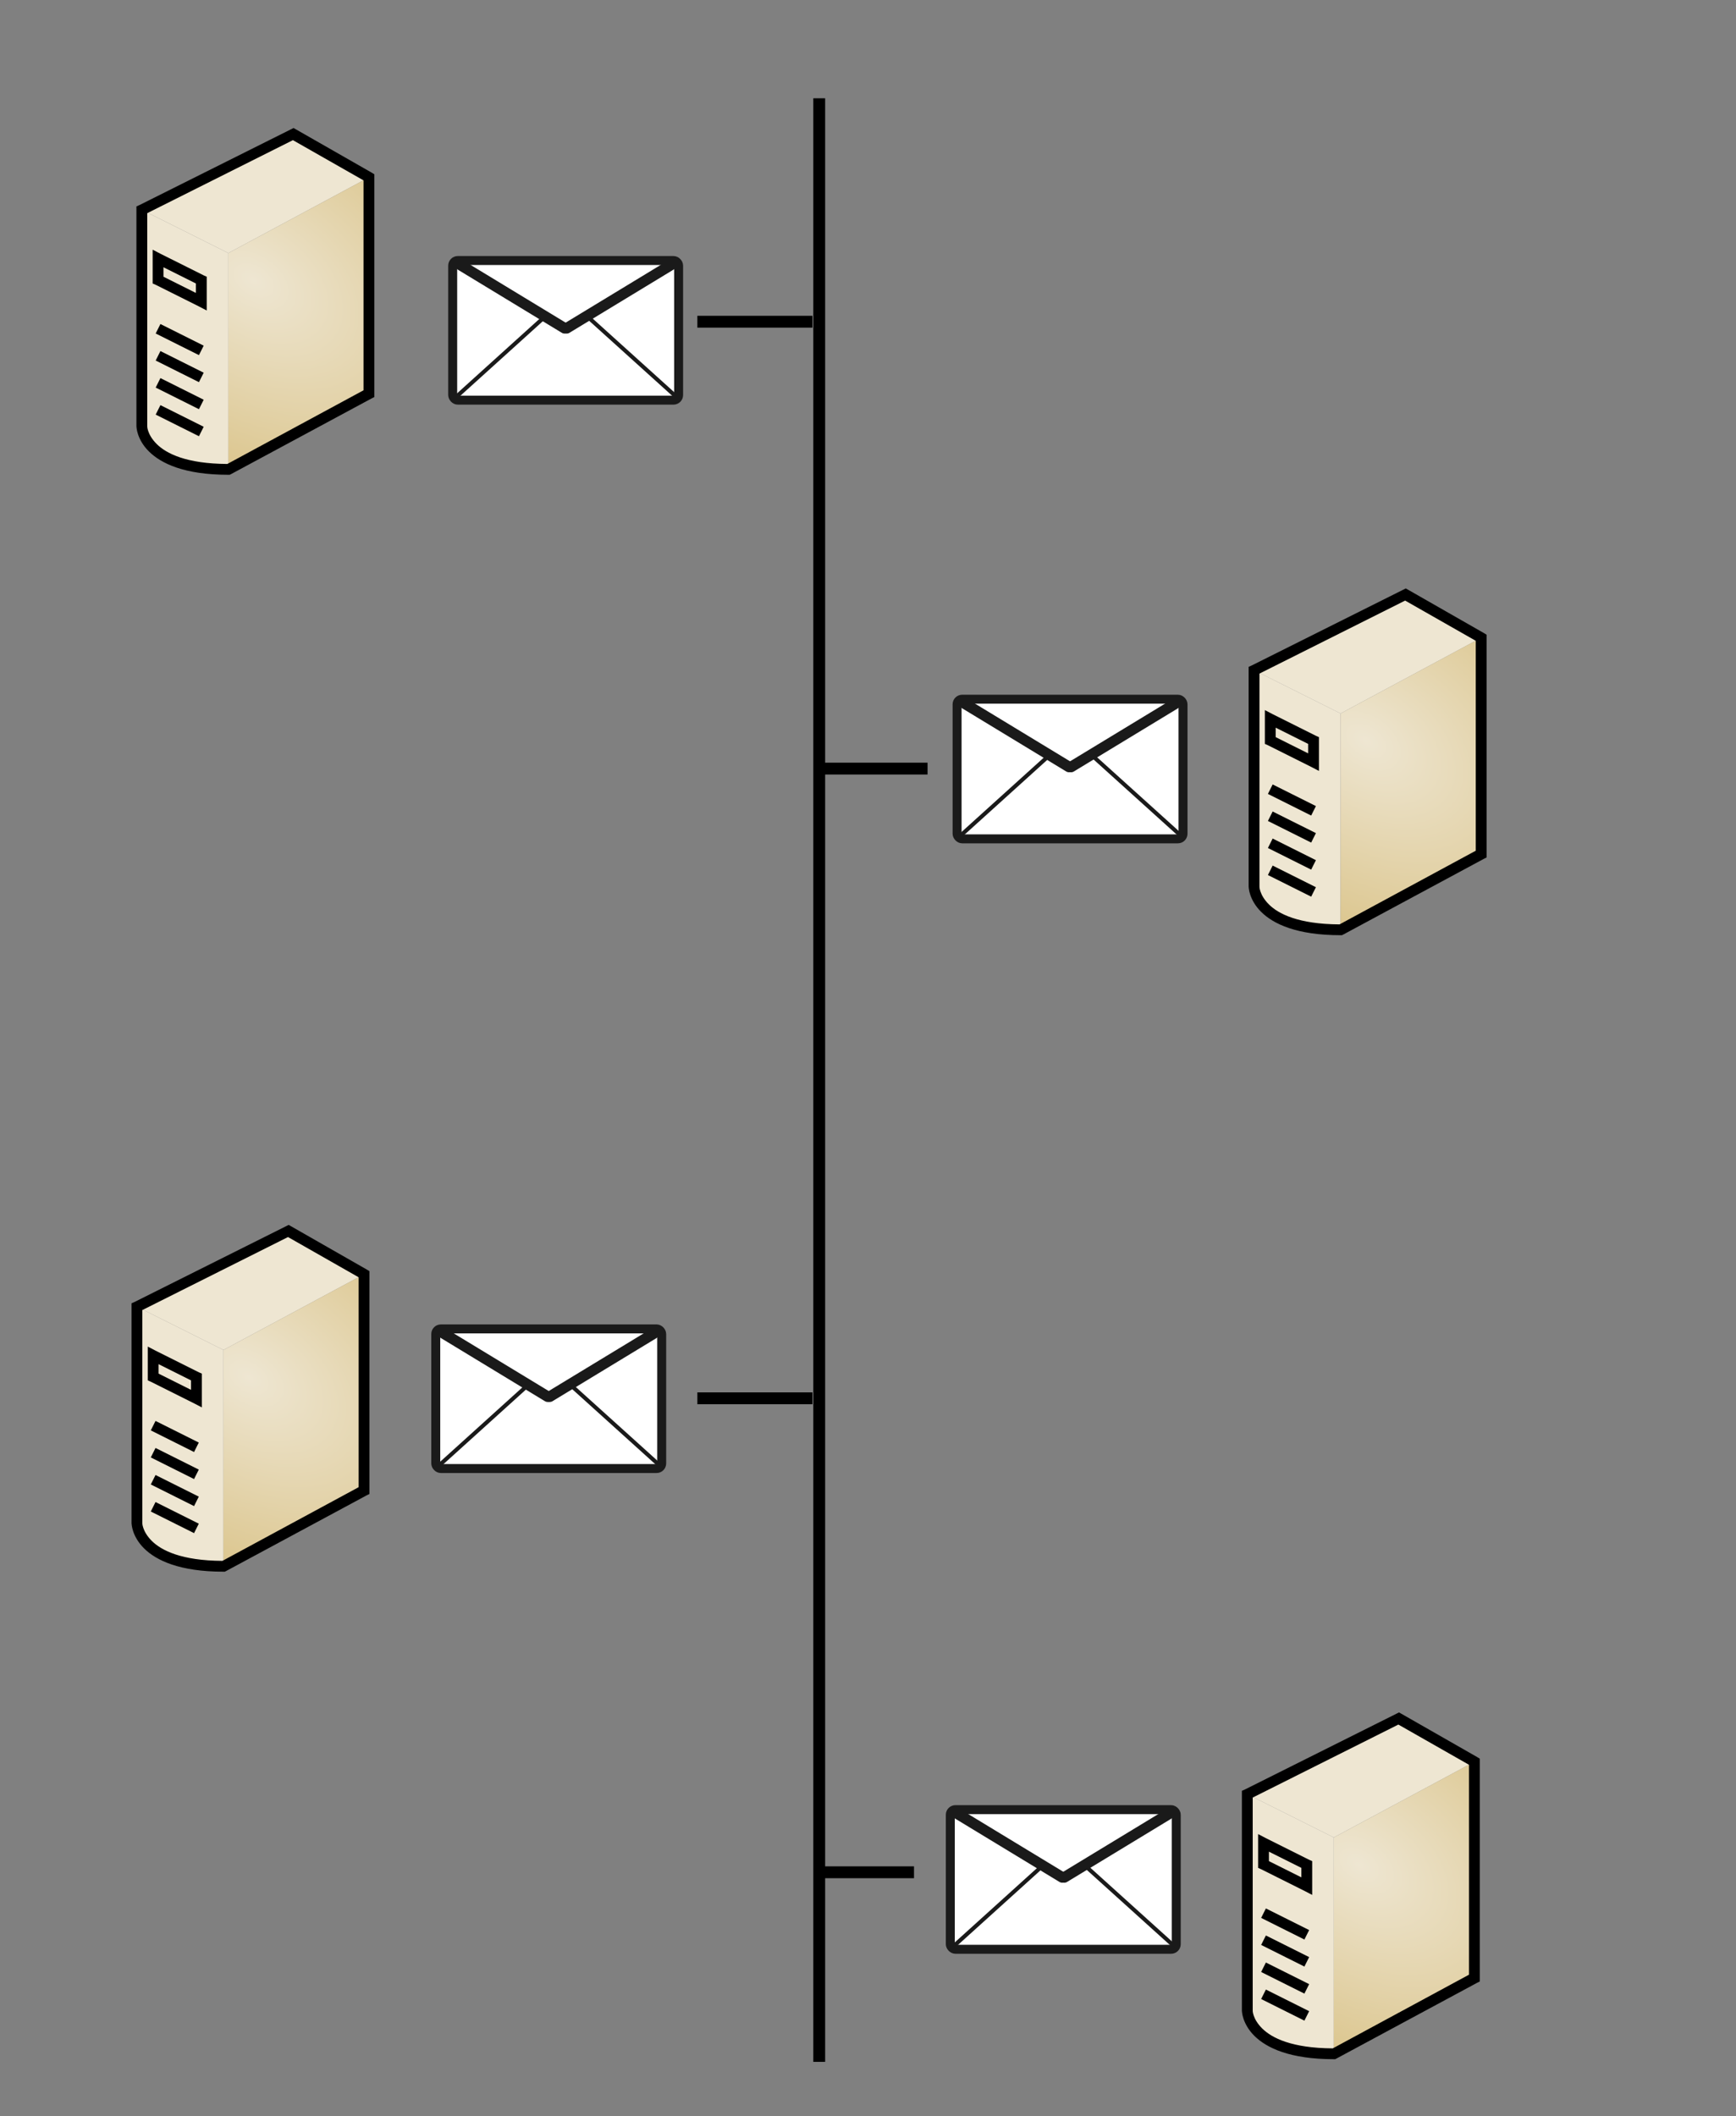 <?xml version="1.0" encoding="UTF-8" standalone="no"?>
<!-- Created with Inkscape (http://www.inkscape.org/) -->

<svg
   xmlns:dc="http://purl.org/dc/elements/1.1/"
   xmlns:cc="http://creativecommons.org/ns#"
   xmlns:rdf="http://www.w3.org/1999/02/22-rdf-syntax-ns#"
   xmlns:svg="http://www.w3.org/2000/svg"
   xmlns="http://www.w3.org/2000/svg"
   xmlns:xlink="http://www.w3.org/1999/xlink"
   xmlns:sodipodi="http://sodipodi.sourceforge.net/DTD/sodipodi-0.dtd"
   xmlns:inkscape="http://www.inkscape.org/namespaces/inkscape"
   width="732.595"
   height="892.898"
   id="svg2"
   version="1.1"
   inkscape:version="0.48.4 r9939"
   sodipodi:docname="message.svg">
  <rect width="100%" height="100%" fill="#808080" stroke="none"/>
  <defs
     id="defs4">
    <radialGradient
       r="6.5"
       fy="665.756"
       fx="255.393"
       cy="665.756"
       cx="255.393"
       gradientTransform="matrix(3.543,2.374,-1.542,2.302,134.58,-2123.846)"
       gradientUnits="userSpaceOnUse"
       id="radialGradient8734"
       xlink:href="#linearGradient5628"
       inkscape:collect="always" />
    <linearGradient
       id="linearGradient5628">
      <stop
         style="stop-color:#eee6d2;stop-opacity:1;"
         offset="0"
         id="stop5630" />
      <stop
         style="stop-color:#dac388;stop-opacity:1;"
         offset="1"
         id="stop5632" />
    </linearGradient>
    <radialGradient
       r="6.5"
       fy="665.756"
       fx="255.393"
       cy="665.756"
       cx="255.393"
       gradientTransform="matrix(3.543,2.374,-1.542,2.302,134.58,-2123.846)"
       gradientUnits="userSpaceOnUse"
       id="radialGradient8734-6"
       xlink:href="#linearGradient5628-4"
       inkscape:collect="always" />
    <linearGradient
       id="linearGradient5628-4">
      <stop
         style="stop-color:#eee6d2;stop-opacity:1;"
         offset="0"
         id="stop5630-1" />
      <stop
         style="stop-color:#dac388;stop-opacity:1;"
         offset="1"
         id="stop5632-3" />
    </linearGradient>
    <radialGradient
       r="6.5"
       fy="665.756"
       fx="255.393"
       cy="665.756"
       cx="255.393"
       gradientTransform="matrix(3.543,2.374,-1.542,2.302,134.58,-2123.846)"
       gradientUnits="userSpaceOnUse"
       id="radialGradient8734-7"
       xlink:href="#linearGradient5628-2"
       inkscape:collect="always" />
    <linearGradient
       id="linearGradient5628-2">
      <stop
         style="stop-color:#eee6d2;stop-opacity:1;"
         offset="0"
         id="stop5630-5" />
      <stop
         style="stop-color:#dac388;stop-opacity:1;"
         offset="1"
         id="stop5632-5" />
    </linearGradient>
    <radialGradient
       r="6.5"
       fy="665.756"
       fx="255.393"
       cy="665.756"
       cx="255.393"
       gradientTransform="matrix(3.543,2.374,-1.542,2.302,134.58,-2123.846)"
       gradientUnits="userSpaceOnUse"
       id="radialGradient8734-62"
       xlink:href="#linearGradient5628-7"
       inkscape:collect="always" />
    <linearGradient
       id="linearGradient5628-7">
      <stop
         style="stop-color:#eee6d2;stop-opacity:1;"
         offset="0"
         id="stop5630-3" />
      <stop
         style="stop-color:#dac388;stop-opacity:1;"
         offset="1"
         id="stop5632-39" />
    </linearGradient>
  </defs>
  <sodipodi:namedview
     id="base"
     pagecolor="#ffffff"
     bordercolor="#666666"
     borderopacity="1.0"
     inkscape:pageopacity="0.0"
     inkscape:pageshadow="2"
     inkscape:zoom="0.35"
     inkscape:cx="99.154849"
     inkscape:cy="446.44912"
     inkscape:document-units="px"
     inkscape:current-layer="layer1"
     showgrid="false"
     fit-margin-top="0"
     fit-margin-left="0"
     fit-margin-right="0"
     fit-margin-bottom="0"
     inkscape:window-width="1400"
     inkscape:window-height="991"
     inkscape:window-x="0"
     inkscape:window-y="27"
     inkscape:window-maximized="1" />
  <g
     inkscape:label="Layer 1"
     inkscape:groupmode="layer"
     id="layer1"
     transform="translate(-8.702,-85.913)">
    <g
       id="layer1-9"
       inkscape:label="Calque 1"
       transform="matrix(4.564,0,0,4.564,57.145,135.644)">
      <path
         id="path8460"
         d=""
         style="fill:#888888;fill-opacity:1;stroke:none"
         inkscape:connector-curvature="0" />
      <path
         id="path8462"
         d=""
         style="fill:#888888;fill-opacity:1;stroke:none"
         inkscape:connector-curvature="0" />
      <path
         id="path8464"
         d=""
         style="fill:#888888;fill-opacity:1;stroke:none"
         inkscape:connector-curvature="0" />
      <g
         id="g8762">
        <path
           style="fill:#eee6d2;fill-opacity:1;fill-rule:evenodd;stroke:none"
           d="m 2.5,8.5 14,-7 7,4 -13,7 -8,-4 z"
           id="path13180"
           sodipodi:nodetypes="ccccc"
           inkscape:connector-curvature="0" />
        <path
           style="fill:#eee6d2;fill-opacity:1;fill-rule:evenodd;stroke:none"
           d="m 2.5,8.5 0,20 c 0,0 0.052,4 8,4 l 0,-20 -8,-4 z"
           id="path13182"
           sodipodi:nodetypes="ccccc"
           inkscape:connector-curvature="0" />
        <path
           style="fill:url(#radialGradient8734);fill-opacity:1;fill-rule:evenodd;stroke:none"
           d="m 23.5,5.5 0,20 -13,7 0,-20 13,-7 z"
           id="path13184"
           sodipodi:nodetypes="ccccc"
           inkscape:connector-curvature="0" />
        <path
           style="fill:#000000;fill-opacity:1;fill-rule:evenodd;stroke:none"
           d="m 16.531,0.938 -0.25,0.125 -14,7 L 2,8.188 2,8.5 l 0,20 c 0,0 0.006,0.344 0.156,0.781 0.15,0.437 0.438,1.005 1,1.562 C 4.279,31.96 6.442,33 10.5,33 l 0.125,0 0.125,-0.062 13,-7 0.25,-0.125 0,-0.312 0,-20 0,-0.281 -0.25,-0.156 -7,-4 -0.219,-0.125 z M 16.469,2.062 23,5.781 23,25.188 10.406,32 C 6.598,31.98 4.756,31.031 3.875,30.156 3.43,29.714 3.201,29.282 3.094,28.969 2.986,28.656 3,28.5 3,28.5 L 3,8.812 16.469,2.062 z"
           id="path13186"
           inkscape:connector-curvature="0" />
        <path
           style="fill:#000000;fill-opacity:1;fill-rule:evenodd;stroke:none"
           d="m 3.5,12.188 0,0.812 0,2 0,0.312 0.281,0.125 4,2 L 8.5,17.812 8.5,17 l 0,-2 0,-0.312 -0.281,-0.125 -4,-2 L 3.5,12.188 z m 1,1.625 3,1.5 0,0.875 -3,-1.5 0,-0.875 z"
           id="path13188"
           inkscape:connector-curvature="0" />
        <path
           style="fill:#000000;fill-opacity:1;fill-rule:evenodd;stroke:none"
           d="m 4.219,19.062 -0.438,0.875 4,2 0.438,-0.875 -4,-2 z"
           id="path13190"
           inkscape:connector-curvature="0" />
        <path
           style="fill:#000000;fill-opacity:1;fill-rule:evenodd;stroke:none"
           d="m 4.219,21.562 -0.438,0.875 4,2 0.438,-0.875 -4,-2 z"
           id="path13192"
           inkscape:connector-curvature="0" />
        <path
           style="fill:#000000;fill-opacity:1;fill-rule:evenodd;stroke:none"
           d="m 4.219,24.062 -0.438,0.875 4,2 0.438,-0.875 -4,-2 z"
           id="path13194"
           inkscape:connector-curvature="0" />
        <path
           style="fill:#000000;fill-opacity:1;fill-rule:evenodd;stroke:none"
           d="m 4.219,26.562 -0.438,0.875 4,2 0.438,-0.875 -4,-2 z"
           id="path13196"
           inkscape:connector-curvature="0" />
      </g>
    </g>
    <g
       id="layer1-9-9"
       inkscape:label="Calque 1"
       transform="matrix(4.564,0,0,4.564,55.079,598.501)">
      <path
         id="path8460-2"
         d=""
         style="fill:#888888;fill-opacity:1;stroke:none"
         inkscape:connector-curvature="0" />
      <path
         id="path8462-3"
         d=""
         style="fill:#888888;fill-opacity:1;stroke:none"
         inkscape:connector-curvature="0" />
      <path
         id="path8464-7"
         d=""
         style="fill:#888888;fill-opacity:1;stroke:none"
         inkscape:connector-curvature="0" />
      <g
         id="g8762-8">
        <path
           style="fill:#eee6d2;fill-opacity:1;fill-rule:evenodd;stroke:none"
           d="m 2.5,8.5 14,-7 7,4 -13,7 -8,-4 z"
           id="path13180-2"
           sodipodi:nodetypes="ccccc"
           inkscape:connector-curvature="0" />
        <path
           style="fill:#eee6d2;fill-opacity:1;fill-rule:evenodd;stroke:none"
           d="m 2.5,8.5 0,20 c 0,0 0.052,4 8,4 l 0,-20 -8,-4 z"
           id="path13182-7"
           sodipodi:nodetypes="ccccc"
           inkscape:connector-curvature="0" />
        <path
           style="fill:url(#radialGradient8734-6);fill-opacity:1;fill-rule:evenodd;stroke:none"
           d="m 23.5,5.5 0,20 -13,7 0,-20 13,-7 z"
           id="path13184-4"
           sodipodi:nodetypes="ccccc"
           inkscape:connector-curvature="0" />
        <path
           style="fill:#000000;fill-opacity:1;fill-rule:evenodd;stroke:none"
           d="m 16.531,0.938 -0.25,0.125 -14,7 L 2,8.188 2,8.5 l 0,20 c 0,0 0.006,0.344 0.156,0.781 0.15,0.437 0.438,1.005 1,1.562 C 4.279,31.96 6.442,33 10.5,33 l 0.125,0 0.125,-0.062 13,-7 0.25,-0.125 0,-0.312 0,-20 0,-0.281 -0.25,-0.156 -7,-4 -0.219,-0.125 z M 16.469,2.062 23,5.781 23,25.188 10.406,32 C 6.598,31.98 4.756,31.031 3.875,30.156 3.43,29.714 3.201,29.282 3.094,28.969 2.986,28.656 3,28.5 3,28.5 L 3,8.812 16.469,2.062 z"
           id="path13186-1"
           inkscape:connector-curvature="0" />
        <path
           style="fill:#000000;fill-opacity:1;fill-rule:evenodd;stroke:none"
           d="m 3.5,12.188 0,0.812 0,2 0,0.312 0.281,0.125 4,2 L 8.5,17.812 8.5,17 l 0,-2 0,-0.312 -0.281,-0.125 -4,-2 L 3.5,12.188 z m 1,1.625 3,1.5 0,0.875 -3,-1.5 0,-0.875 z"
           id="path13188-9"
           inkscape:connector-curvature="0" />
        <path
           style="fill:#000000;fill-opacity:1;fill-rule:evenodd;stroke:none"
           d="m 4.219,19.062 -0.438,0.875 4,2 0.438,-0.875 -4,-2 z"
           id="path13190-8"
           inkscape:connector-curvature="0" />
        <path
           style="fill:#000000;fill-opacity:1;fill-rule:evenodd;stroke:none"
           d="m 4.219,21.562 -0.438,0.875 4,2 0.438,-0.875 -4,-2 z"
           id="path13192-4"
           inkscape:connector-curvature="0" />
        <path
           style="fill:#000000;fill-opacity:1;fill-rule:evenodd;stroke:none"
           d="m 4.219,24.062 -0.438,0.875 4,2 0.438,-0.875 -4,-2 z"
           id="path13194-6"
           inkscape:connector-curvature="0" />
        <path
           style="fill:#000000;fill-opacity:1;fill-rule:evenodd;stroke:none"
           d="m 4.219,26.562 -0.438,0.875 4,2 0.438,-0.875 -4,-2 z"
           id="path13196-7"
           inkscape:connector-curvature="0" />
      </g>
    </g>
    <g
       id="layer1-9-91"
       inkscape:label="Calque 1"
       transform="matrix(4.564,0,0,4.564,526.507,329.929)">
      <path
         id="path8460-9"
         d=""
         style="fill:#888888;fill-opacity:1;stroke:none"
         inkscape:connector-curvature="0" />
      <path
         id="path8462-39"
         d=""
         style="fill:#888888;fill-opacity:1;stroke:none"
         inkscape:connector-curvature="0" />
      <path
         id="path8464-0"
         d=""
         style="fill:#888888;fill-opacity:1;stroke:none"
         inkscape:connector-curvature="0" />
      <g
         id="g8762-4">
        <path
           style="fill:#eee6d2;fill-opacity:1;fill-rule:evenodd;stroke:none"
           d="m 2.5,8.5 14,-7 7,4 -13,7 -8,-4 z"
           id="path13180-7"
           sodipodi:nodetypes="ccccc"
           inkscape:connector-curvature="0" />
        <path
           style="fill:#eee6d2;fill-opacity:1;fill-rule:evenodd;stroke:none"
           d="m 2.5,8.5 0,20 c 0,0 0.052,4 8,4 l 0,-20 -8,-4 z"
           id="path13182-2"
           sodipodi:nodetypes="ccccc"
           inkscape:connector-curvature="0" />
        <path
           style="fill:url(#radialGradient8734-7);fill-opacity:1;fill-rule:evenodd;stroke:none"
           d="m 23.5,5.5 0,20 -13,7 0,-20 13,-7 z"
           id="path13184-1"
           sodipodi:nodetypes="ccccc"
           inkscape:connector-curvature="0" />
        <path
           style="fill:#000000;fill-opacity:1;fill-rule:evenodd;stroke:none"
           d="m 16.531,0.938 -0.25,0.125 -14,7 L 2,8.188 2,8.5 l 0,20 c 0,0 0.006,0.344 0.156,0.781 0.15,0.437 0.438,1.005 1,1.562 C 4.279,31.96 6.442,33 10.5,33 l 0.125,0 0.125,-0.062 13,-7 0.25,-0.125 0,-0.312 0,-20 0,-0.281 -0.25,-0.156 -7,-4 -0.219,-0.125 z M 16.469,2.062 23,5.781 23,25.188 10.406,32 C 6.598,31.98 4.756,31.031 3.875,30.156 3.43,29.714 3.201,29.282 3.094,28.969 2.986,28.656 3,28.5 3,28.5 L 3,8.812 16.469,2.062 z"
           id="path13186-13"
           inkscape:connector-curvature="0" />
        <path
           style="fill:#000000;fill-opacity:1;fill-rule:evenodd;stroke:none"
           d="m 3.5,12.188 0,0.812 0,2 0,0.312 0.281,0.125 4,2 L 8.5,17.812 8.5,17 l 0,-2 0,-0.312 -0.281,-0.125 -4,-2 L 3.5,12.188 z m 1,1.625 3,1.5 0,0.875 -3,-1.5 0,-0.875 z"
           id="path13188-6"
           inkscape:connector-curvature="0" />
        <path
           style="fill:#000000;fill-opacity:1;fill-rule:evenodd;stroke:none"
           d="m 4.219,19.062 -0.438,0.875 4,2 0.438,-0.875 -4,-2 z"
           id="path13190-0"
           inkscape:connector-curvature="0" />
        <path
           style="fill:#000000;fill-opacity:1;fill-rule:evenodd;stroke:none"
           d="m 4.219,21.562 -0.438,0.875 4,2 0.438,-0.875 -4,-2 z"
           id="path13192-8"
           inkscape:connector-curvature="0" />
        <path
           style="fill:#000000;fill-opacity:1;fill-rule:evenodd;stroke:none"
           d="m 4.219,24.062 -0.438,0.875 4,2 0.438,-0.875 -4,-2 z"
           id="path13194-0"
           inkscape:connector-curvature="0" />
        <path
           style="fill:#000000;fill-opacity:1;fill-rule:evenodd;stroke:none"
           d="m 4.219,26.562 -0.438,0.875 4,2 0.438,-0.875 -4,-2 z"
           id="path13196-8"
           inkscape:connector-curvature="0" />
      </g>
    </g>
    <g
       id="layer1-9-3"
       inkscape:label="Calque 1"
       transform="matrix(4.564,0,0,4.564,523.65,804.215)">
      <path
         id="path8460-97"
         d=""
         style="fill:#888888;fill-opacity:1;stroke:none"
         inkscape:connector-curvature="0" />
      <path
         id="path8462-2"
         d=""
         style="fill:#888888;fill-opacity:1;stroke:none"
         inkscape:connector-curvature="0" />
      <path
         id="path8464-6"
         d=""
         style="fill:#888888;fill-opacity:1;stroke:none"
         inkscape:connector-curvature="0" />
      <g
         id="g8762-9">
        <path
           style="fill:#eee6d2;fill-opacity:1;fill-rule:evenodd;stroke:none"
           d="m 2.5,8.5 14,-7 7,4 -13,7 -8,-4 z"
           id="path13180-71"
           sodipodi:nodetypes="ccccc"
           inkscape:connector-curvature="0" />
        <path
           style="fill:#eee6d2;fill-opacity:1;fill-rule:evenodd;stroke:none"
           d="m 2.5,8.5 0,20 c 0,0 0.052,4 8,4 l 0,-20 -8,-4 z"
           id="path13182-8"
           sodipodi:nodetypes="ccccc"
           inkscape:connector-curvature="0" />
        <path
           style="fill:url(#radialGradient8734-62);fill-opacity:1;fill-rule:evenodd;stroke:none"
           d="m 23.5,5.5 0,20 -13,7 0,-20 13,-7 z"
           id="path13184-0"
           sodipodi:nodetypes="ccccc"
           inkscape:connector-curvature="0" />
        <path
           style="fill:#000000;fill-opacity:1;fill-rule:evenodd;stroke:none"
           d="m 16.531,0.938 -0.25,0.125 -14,7 L 2,8.188 2,8.5 l 0,20 c 0,0 0.006,0.344 0.156,0.781 0.15,0.437 0.438,1.005 1,1.562 C 4.279,31.96 6.442,33 10.5,33 l 0.125,0 0.125,-0.062 13,-7 0.25,-0.125 0,-0.312 0,-20 0,-0.281 -0.25,-0.156 -7,-4 -0.219,-0.125 z M 16.469,2.062 23,5.781 23,25.188 10.406,32 C 6.598,31.98 4.756,31.031 3.875,30.156 3.43,29.714 3.201,29.282 3.094,28.969 2.986,28.656 3,28.5 3,28.5 L 3,8.812 16.469,2.062 z"
           id="path13186-0"
           inkscape:connector-curvature="0" />
        <path
           style="fill:#000000;fill-opacity:1;fill-rule:evenodd;stroke:none"
           d="m 3.5,12.188 0,0.812 0,2 0,0.312 0.281,0.125 4,2 L 8.5,17.812 8.5,17 l 0,-2 0,-0.312 -0.281,-0.125 -4,-2 L 3.5,12.188 z m 1,1.625 3,1.5 0,0.875 -3,-1.5 0,-0.875 z"
           id="path13188-3"
           inkscape:connector-curvature="0" />
        <path
           style="fill:#000000;fill-opacity:1;fill-rule:evenodd;stroke:none"
           d="m 4.219,19.062 -0.438,0.875 4,2 0.438,-0.875 -4,-2 z"
           id="path13190-9"
           inkscape:connector-curvature="0" />
        <path
           style="fill:#000000;fill-opacity:1;fill-rule:evenodd;stroke:none"
           d="m 4.219,21.562 -0.438,0.875 4,2 0.438,-0.875 -4,-2 z"
           id="path13192-2"
           inkscape:connector-curvature="0" />
        <path
           style="fill:#000000;fill-opacity:1;fill-rule:evenodd;stroke:none"
           d="m 4.219,24.062 -0.438,0.875 4,2 0.438,-0.875 -4,-2 z"
           id="path13194-8"
           inkscape:connector-curvature="0" />
        <path
           style="fill:#000000;fill-opacity:1;fill-rule:evenodd;stroke:none"
           d="m 4.219,26.562 -0.438,0.875 4,2 0.438,-0.875 -4,-2 z"
           id="path13196-84"
           inkscape:connector-curvature="0" />
      </g>
    </g>
    <g
       transform="matrix(0.146,0,0,0.146,193.171,162.565)"
       id="layer1-90"
       inkscape:label="Camada 1">
      <g
         style="stroke:#1a1a1a"
         transform="matrix(3.857,0,0,3.857,-184.479,-2138.929)"
         id="g3767">
        <rect
           style="fill:#ffffff;fill-opacity:1;stroke:#1a1a1a;stroke-width:6.719;stroke-linecap:round;stroke-miterlimit:4;stroke-opacity:1;stroke-dasharray:none"
           id="rect2981"
           width="169.311"
           height="104.64"
           x="59.487"
           y="613.653"
           ry="3.828" />
        <g
           transform="matrix(1,0,0,-1,0.25,1316.352)"
           id="g3761"
           style="fill:#cccccc;stroke:#1a1a1a">
          <path
             inkscape:connector-curvature="0"
             style="fill:#cccccc;fill-opacity:1;fill-rule:evenodd;stroke:#1a1a1a;stroke-width:3;stroke-linecap:round;stroke-linejoin:miter;stroke-miterlimit:4;stroke-opacity:1;stroke-dasharray:none;display:inline"
             d="m 61.653,600.347 64.971,58.738"
             id="path3763"
             sodipodi:nodetypes="cc" />
          <path
             inkscape:connector-curvature="0"
             id="path3765"
             d="m 160.443,660.518 64.254,-58.021"
             style="fill:#cccccc;fill-opacity:1;fill-rule:evenodd;stroke:#1a1a1a;stroke-width:3;stroke-linecap:round;stroke-linejoin:miter;stroke-miterlimit:4;stroke-opacity:1;stroke-dasharray:none;display:inline"
             sodipodi:nodetypes="cc" />
        </g>
        <g
           style="stroke:#1a1a1a"
           id="g3757"
           transform="translate(-0.466,-4)">
          <path
             inkscape:connector-curvature="0"
             id="path2641"
             d="m 65.953,621.131 77.872,47.27"
             style="fill:#cccccc;fill-opacity:1;fill-rule:evenodd;stroke:#1a1a1a;stroke-width:8;stroke-linecap:round;stroke-linejoin:miter;stroke-miterlimit:4;stroke-opacity:1;stroke-dasharray:none;display:inline" />
          <path
             inkscape:connector-curvature="0"
             style="fill:#cccccc;fill-opacity:1;fill-rule:evenodd;stroke:#1a1a1a;stroke-width:8;stroke-linecap:round;stroke-linejoin:miter;stroke-miterlimit:4;stroke-opacity:1;stroke-dasharray:none;display:inline"
             d="m 145.392,668.402 77.872,-47.27"
             id="path3755" />
        </g>
      </g>
    </g>
    <g
       transform="matrix(0.146,0,0,0.146,186.029,613.392)"
       id="layer1-90-5"
       inkscape:label="Camada 1">
      <g
         style="stroke:#1a1a1a"
         transform="matrix(3.857,0,0,3.857,-184.479,-2138.929)"
         id="g3767-2">
        <rect
           style="fill:#ffffff;fill-opacity:1;stroke:#1a1a1a;stroke-width:6.719;stroke-linecap:round;stroke-miterlimit:4;stroke-opacity:1;stroke-dasharray:none"
           id="rect2981-0"
           width="169.311"
           height="104.64"
           x="59.487"
           y="613.653"
           ry="3.828" />
        <g
           transform="matrix(1,0,0,-1,0.25,1316.352)"
           id="g3761-7"
           style="fill:#cccccc;stroke:#1a1a1a">
          <path
             inkscape:connector-curvature="0"
             style="fill:#cccccc;fill-opacity:1;fill-rule:evenodd;stroke:#1a1a1a;stroke-width:3;stroke-linecap:round;stroke-linejoin:miter;stroke-miterlimit:4;stroke-opacity:1;stroke-dasharray:none;display:inline"
             d="m 61.653,600.347 64.971,58.738"
             id="path3763-2"
             sodipodi:nodetypes="cc" />
          <path
             inkscape:connector-curvature="0"
             id="path3765-8"
             d="m 160.443,660.518 64.254,-58.021"
             style="fill:#cccccc;fill-opacity:1;fill-rule:evenodd;stroke:#1a1a1a;stroke-width:3;stroke-linecap:round;stroke-linejoin:miter;stroke-miterlimit:4;stroke-opacity:1;stroke-dasharray:none;display:inline"
             sodipodi:nodetypes="cc" />
        </g>
        <g
           style="stroke:#1a1a1a"
           id="g3757-9"
           transform="translate(-0.466,-4)">
          <path
             inkscape:connector-curvature="0"
             id="path2641-1"
             d="m 65.953,621.131 77.872,47.27"
             style="fill:#cccccc;fill-opacity:1;fill-rule:evenodd;stroke:#1a1a1a;stroke-width:8;stroke-linecap:round;stroke-linejoin:miter;stroke-miterlimit:4;stroke-opacity:1;stroke-dasharray:none;display:inline" />
          <path
             inkscape:connector-curvature="0"
             style="fill:#cccccc;fill-opacity:1;fill-rule:evenodd;stroke:#1a1a1a;stroke-width:8;stroke-linecap:round;stroke-linejoin:miter;stroke-miterlimit:4;stroke-opacity:1;stroke-dasharray:none;display:inline"
             d="m 145.392,668.402 77.872,-47.27"
             id="path3755-3" />
        </g>
      </g>
    </g>
    <g
       transform="matrix(0.146,0,0,0.146,406.029,347.678)"
       id="layer1-90-4"
       inkscape:label="Camada 1">
      <g
         style="stroke:#1a1a1a"
         transform="matrix(3.857,0,0,3.857,-184.479,-2138.929)"
         id="g3767-0">
        <rect
           style="fill:#ffffff;fill-opacity:1;stroke:#1a1a1a;stroke-width:6.719;stroke-linecap:round;stroke-miterlimit:4;stroke-opacity:1;stroke-dasharray:none"
           id="rect2981-6"
           width="169.311"
           height="104.64"
           x="59.487"
           y="613.653"
           ry="3.828" />
        <g
           transform="matrix(1,0,0,-1,0.25,1316.352)"
           id="g3761-5"
           style="fill:#cccccc;stroke:#1a1a1a">
          <path
             inkscape:connector-curvature="0"
             style="fill:#cccccc;fill-opacity:1;fill-rule:evenodd;stroke:#1a1a1a;stroke-width:3;stroke-linecap:round;stroke-linejoin:miter;stroke-miterlimit:4;stroke-opacity:1;stroke-dasharray:none;display:inline"
             d="m 61.653,600.347 64.971,58.738"
             id="path3763-8"
             sodipodi:nodetypes="cc" />
          <path
             inkscape:connector-curvature="0"
             id="path3765-9"
             d="m 160.443,660.518 64.254,-58.021"
             style="fill:#cccccc;fill-opacity:1;fill-rule:evenodd;stroke:#1a1a1a;stroke-width:3;stroke-linecap:round;stroke-linejoin:miter;stroke-miterlimit:4;stroke-opacity:1;stroke-dasharray:none;display:inline"
             sodipodi:nodetypes="cc" />
        </g>
        <g
           style="stroke:#1a1a1a"
           id="g3757-3"
           transform="translate(-0.466,-4)">
          <path
             inkscape:connector-curvature="0"
             id="path2641-9"
             d="m 65.953,621.131 77.872,47.27"
             style="fill:#cccccc;fill-opacity:1;fill-rule:evenodd;stroke:#1a1a1a;stroke-width:8;stroke-linecap:round;stroke-linejoin:miter;stroke-miterlimit:4;stroke-opacity:1;stroke-dasharray:none;display:inline" />
          <path
             inkscape:connector-curvature="0"
             style="fill:#cccccc;fill-opacity:1;fill-rule:evenodd;stroke:#1a1a1a;stroke-width:8;stroke-linecap:round;stroke-linejoin:miter;stroke-miterlimit:4;stroke-opacity:1;stroke-dasharray:none;display:inline"
             d="m 145.392,668.402 77.872,-47.27"
             id="path3755-8" />
        </g>
      </g>
    </g>
    <g
       transform="matrix(0.146,0,0,0.146,403.171,816.25)"
       id="layer1-90-6"
       inkscape:label="Camada 1">
      <g
         style="stroke:#1a1a1a"
         transform="matrix(3.857,0,0,3.857,-184.479,-2138.929)"
         id="g3767-09">
        <rect
           style="fill:#ffffff;fill-opacity:1;stroke:#1a1a1a;stroke-width:6.719;stroke-linecap:round;stroke-miterlimit:4;stroke-opacity:1;stroke-dasharray:none"
           id="rect2981-8"
           width="169.311"
           height="104.64"
           x="59.487"
           y="613.653"
           ry="3.828" />
        <g
           transform="matrix(1,0,0,-1,0.25,1316.352)"
           id="g3761-3"
           style="fill:#cccccc;stroke:#1a1a1a">
          <path
             inkscape:connector-curvature="0"
             style="fill:#cccccc;fill-opacity:1;fill-rule:evenodd;stroke:#1a1a1a;stroke-width:3;stroke-linecap:round;stroke-linejoin:miter;stroke-miterlimit:4;stroke-opacity:1;stroke-dasharray:none;display:inline"
             d="m 61.653,600.347 64.971,58.738"
             id="path3763-0"
             sodipodi:nodetypes="cc" />
          <path
             inkscape:connector-curvature="0"
             id="path3765-1"
             d="m 160.443,660.518 64.254,-58.021"
             style="fill:#cccccc;fill-opacity:1;fill-rule:evenodd;stroke:#1a1a1a;stroke-width:3;stroke-linecap:round;stroke-linejoin:miter;stroke-miterlimit:4;stroke-opacity:1;stroke-dasharray:none;display:inline"
             sodipodi:nodetypes="cc" />
        </g>
        <g
           style="stroke:#1a1a1a"
           id="g3757-1"
           transform="translate(-0.466,-4)">
          <path
             inkscape:connector-curvature="0"
             id="path2641-97"
             d="m 65.953,621.131 77.872,47.27"
             style="fill:#cccccc;fill-opacity:1;fill-rule:evenodd;stroke:#1a1a1a;stroke-width:8;stroke-linecap:round;stroke-linejoin:miter;stroke-miterlimit:4;stroke-opacity:1;stroke-dasharray:none;display:inline" />
          <path
             inkscape:connector-curvature="0"
             style="fill:#cccccc;fill-opacity:1;fill-rule:evenodd;stroke:#1a1a1a;stroke-width:8;stroke-linecap:round;stroke-linejoin:miter;stroke-miterlimit:4;stroke-opacity:1;stroke-dasharray:none;display:inline"
             d="m 145.392,668.402 77.872,-47.27"
             id="path3755-2" />
        </g>
      </g>
    </g>
    <path
       style="fill:none;stroke:#000000;stroke-width:5;stroke-linecap:butt;stroke-linejoin:miter;stroke-opacity:1;stroke-miterlimit:4;stroke-dasharray:none"
       d="m 345.714,41.47 0,828.571"
       id="path3568"
       inkscape:connector-curvature="0"
       transform="translate(8.702,85.913)" />
    <path
       style="fill:none;stroke:#000000;stroke-width:5;stroke-linecap:butt;stroke-linejoin:miter;stroke-opacity:1;stroke-miterlimit:4;stroke-dasharray:none"
       d="m 342.857,135.755 -48.571,0"
       id="path3570"
       inkscape:connector-curvature="0"
       transform="translate(8.702,85.913)" />
    <path
       style="fill:none;stroke:#000000;stroke-width:5;stroke-linecap:butt;stroke-linejoin:miter;stroke-opacity:1;stroke-miterlimit:4;stroke-dasharray:none"
       d="m 345.714,324.327 45.714,0"
       id="path3572"
       inkscape:connector-curvature="0"
       transform="translate(8.702,85.913)" />
    <path
       style="fill:none;stroke:#000000;stroke-width:5;stroke-linecap:butt;stroke-linejoin:miter;stroke-opacity:1;stroke-miterlimit:4;stroke-dasharray:none"
       d="m 342.857,590.041 -48.571,0"
       id="path3574"
       inkscape:connector-curvature="0"
       transform="translate(8.702,85.913)" />
    <path
       style="fill:none;stroke:#000000;stroke-width:5;stroke-linecap:butt;stroke-linejoin:miter;stroke-opacity:1;stroke-miterlimit:4;stroke-dasharray:none"
       d="m 345.714,790.041 40,0"
       id="path3576"
       inkscape:connector-curvature="0"
       transform="translate(8.702,85.913)" />
  </g>
</svg>
